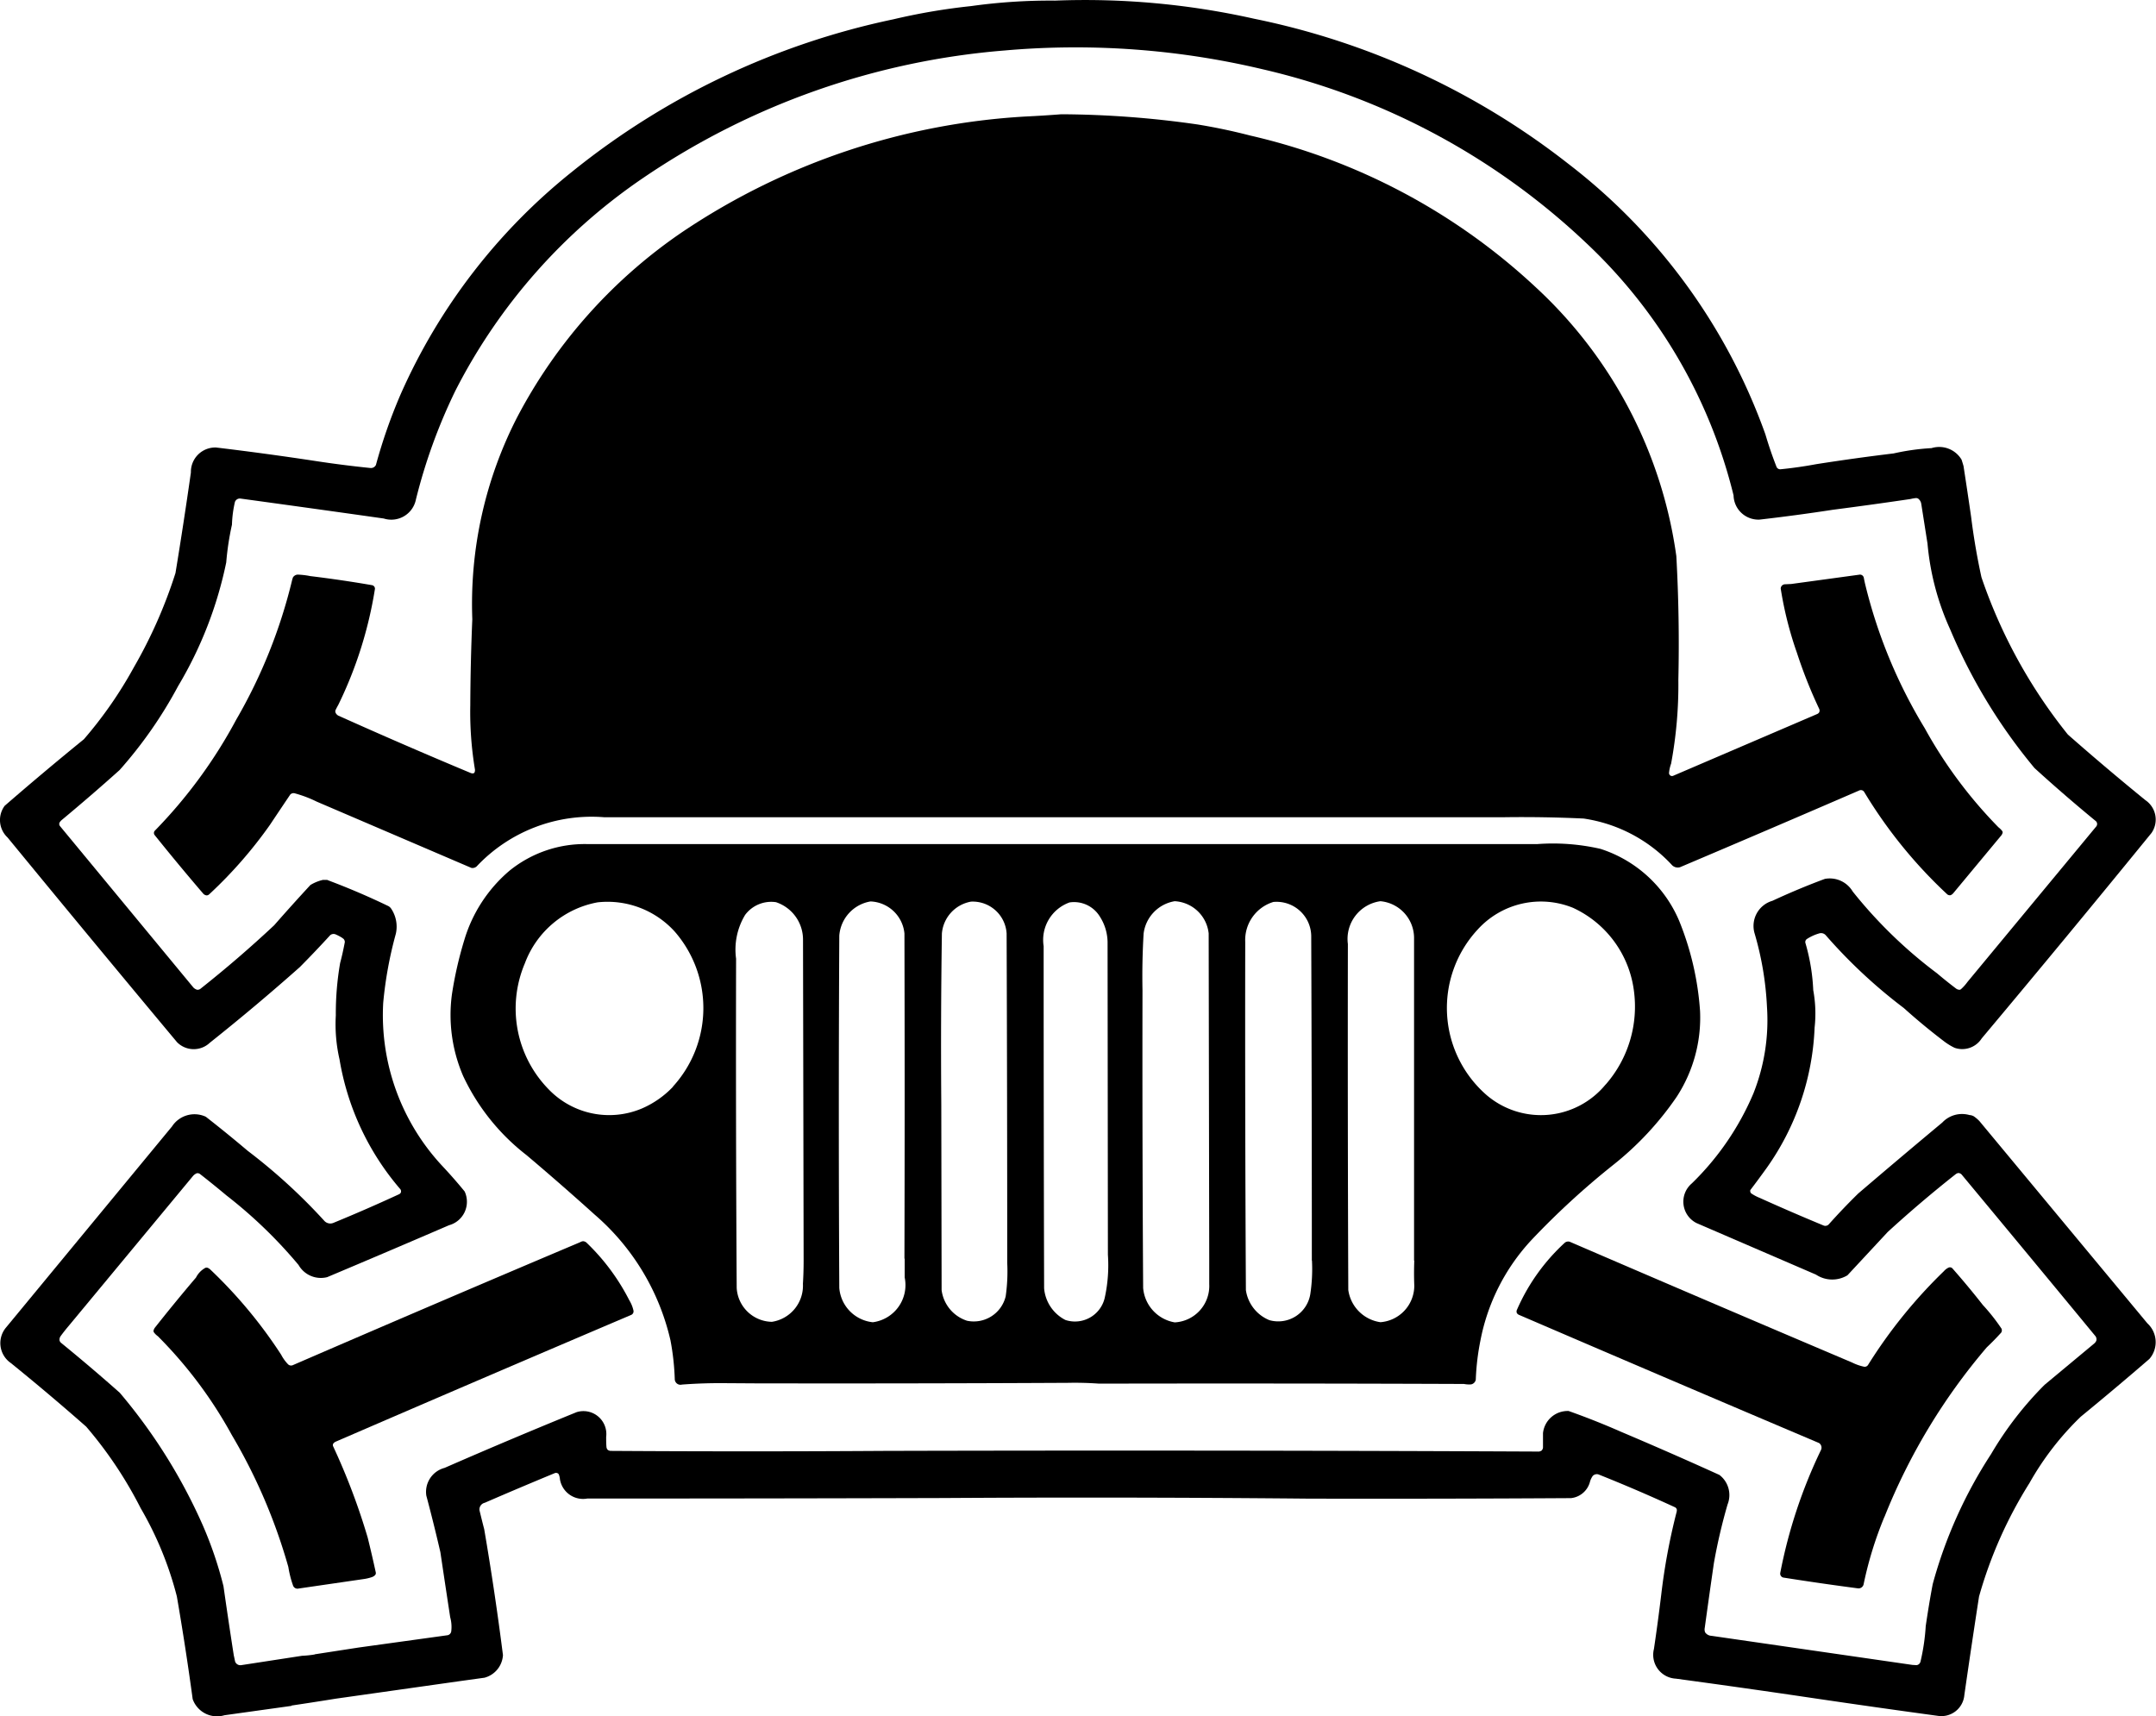 <svg xmlns="http://www.w3.org/2000/svg" viewBox="0 0 460 366.22"><defs><style>.cls-1{fill-rule:evenodd;}</style></defs><g id="Layer_2" data-name="Layer 2"><g id="Layer_1-2" data-name="Layer 1"><path class="cls-1" d="M67.13,353l9.39-1.45,19-2.63a1,1,0,0,0,.75-.78,7.76,7.76,0,0,0-.22-3.07q-1.06-6.93-2.09-13.86-1.4-6.06-3-12.07a5.29,5.29,0,0,1,3.89-5.92q14-6.12,28.19-11.9a4.89,4.89,0,0,1,6.29,5.29c0,.71,0,1.41.06,2.11a1,1,0,0,0,.3.67,1.3,1.3,0,0,0,.57.2q29.28.19,58.56,0,69.36-.18,138.72.14l.88,0,.4-.14a1,1,0,0,0,.39-.68v-.44q0-1.33,0-2.67a5.29,5.29,0,0,1,5.47-4.72q5.65,2,11.17,4.43,10.56,4.47,21,9.21a5.4,5.4,0,0,1,1.74,6.3,119.2,119.2,0,0,0-2.92,12.53q-1,6.9-1.95,13.82a1.62,1.62,0,0,0,.09.95,1.73,1.73,0,0,0,1.34.73l42.89,6.21.89.05a1,1,0,0,0,.82-.74,44.38,44.38,0,0,0,1.12-7.6c.44-3,.93-6,1.49-8.95a97.71,97.71,0,0,1,12.46-27.76,73.32,73.32,0,0,1,11.41-14.77l10.61-8.83a1.8,1.8,0,0,0,.41-.54,1.12,1.12,0,0,0-.16-1q-14.25-17.28-28.57-34.51a1,1,0,0,0-.7-.31,1.28,1.28,0,0,0-.51.21q-7.5,5.92-14.55,12.37l-8.59,9.24a6.26,6.26,0,0,1-6.71-.14l-25.49-11a5.11,5.11,0,0,1-1-8.47,58.7,58.7,0,0,0,13.14-19.21A42.31,42.31,0,0,0,377,214.88a66.63,66.63,0,0,0-2.63-15.67,5.59,5.59,0,0,1,3.8-7q5.49-2.56,11.17-4.67a5.69,5.69,0,0,1,5.95,2.69,98.5,98.5,0,0,0,18,17.46c1.34,1.14,2.72,2.24,4.12,3.3a1.3,1.3,0,0,0,.57.2.57.57,0,0,0,.18,0,.65.65,0,0,0,.22-.11,9.46,9.46,0,0,0,1.4-1.56l27.42-33.11a.84.84,0,0,0,0-1.17q-6.71-5.51-13.11-11.34a117.13,117.13,0,0,1-18-29.59A56.11,56.11,0,0,1,411.25,116l-1.33-8.46a1.74,1.74,0,0,0-.66-1.14.88.88,0,0,0-.5-.12,8.48,8.48,0,0,0-1.14.2q-8.25,1.22-16.53,2.29-7.8,1.2-15.64,2.1a5.3,5.3,0,0,1-5.58-5.16,109.55,109.55,0,0,0-31.59-54,149.23,149.23,0,0,0-68.92-36.94,172.74,172.74,0,0,0-55-4,159.81,159.81,0,0,0-77.11,27.18A121.82,121.82,0,0,0,97.19,83.31a117.54,117.54,0,0,0-8.45,23.27,5.35,5.35,0,0,1-6.86,4.06q-15.3-2.17-30.6-4.26a1.11,1.11,0,0,0-1.16.74,24.68,24.68,0,0,0-.63,4.84A59,59,0,0,0,48.27,120,84.77,84.77,0,0,1,38,146.4a92.64,92.64,0,0,1-12.49,17.92Q19.42,169.78,13.14,175a2.33,2.33,0,0,0-.43.51.73.73,0,0,0,.07.74l28.47,34.45a1.76,1.76,0,0,0,.8.49,1,1,0,0,0,.74-.22q8.13-6.44,15.71-13.54,3.81-4.35,7.73-8.59a9.06,9.06,0,0,1,2.68-1.09h.89l.44.18q6.36,2.4,12.47,5.34a1.69,1.69,0,0,1,.75.62,6.9,6.9,0,0,1,1,5.34A84.15,84.15,0,0,0,81.76,214a47.19,47.19,0,0,0,12.69,34.88c1.62,1.73,3.19,3.52,4.69,5.36a5.24,5.24,0,0,1,0,4.38,5.17,5.17,0,0,1-3.34,2.82q-13,5.61-26,11.08a5.48,5.48,0,0,1-6.1-2.6,99.82,99.82,0,0,0-15.37-14.83q-2.76-2.31-5.61-4.54a.87.87,0,0,0-.73-.2,2.12,2.12,0,0,0-.81.58l-26.53,32c-.61.72-1.19,1.45-1.74,2.21a1.27,1.27,0,0,0-.2.91,1,1,0,0,0,.29.46q6.39,5.21,12.55,10.67a116.44,116.44,0,0,1,17.71,28.27,82.49,82.49,0,0,1,4.42,13q1.05,7.39,2.2,14.77c.1.43.19.87.28,1.31a1.19,1.19,0,0,0,1.3.78l13-2a22.1,22.1,0,0,0,2.69-.28ZM62.2,363.93c3.14-.47,6.27-.95,9.4-1.46l26.85-3.8,4.92-.68a5.31,5.31,0,0,0,3.94-4.83q-1.71-13.47-4-26.86c-.35-1.34-.68-2.68-1-4a1.46,1.46,0,0,1,1.12-1.64q7.49-3.25,15-6.35a.75.75,0,0,1,.73.19l.11.22a3.85,3.85,0,0,1,.2.94,5,5,0,0,0,5.82,4.1q37.8,0,75.62-.11,39.15-.24,78.32.13,28,.06,55.95-.11a4.7,4.7,0,0,0,4.08-3.59,4.32,4.32,0,0,1,.56-1.14,1.2,1.2,0,0,1,1.22-.33q8.25,3.29,16.31,7a.71.71,0,0,1,.42.55,2.05,2.05,0,0,1-.1.65,132.47,132.47,0,0,0-3.23,17.44q-.7,5.82-1.56,11.61a5.09,5.09,0,0,0,4.67,6.33q14.78,2,29.53,4.19,13.19,1.95,26.4,3.75a4.91,4.91,0,0,0,5.63-4.45q1.51-10.51,3.13-21A92.6,92.6,0,0,1,433,316.46a61.72,61.72,0,0,1,10.94-14.16q7.41-6.07,14.65-12.33a5.45,5.45,0,0,0-.43-7.6L422.31,239.2a8.26,8.26,0,0,0-1.18-1,2.13,2.13,0,0,0-.92-.27,5.78,5.78,0,0,0-5.81,1.6q-9,7.5-17.92,15.13-3.24,3.17-6.25,6.54a1,1,0,0,1-1.2.28q-6.84-2.83-13.59-5.88a9.3,9.3,0,0,1-1.79-.95.55.55,0,0,1-.2-.34.62.62,0,0,1,0-.38c1.17-1.53,2.31-3.08,3.44-4.65a55.55,55.55,0,0,0,10.27-30,27.44,27.44,0,0,0-.29-8,42.22,42.22,0,0,0-1.65-10,.78.78,0,0,1,.32-.93,9.7,9.7,0,0,1,2.71-1.21,1.34,1.34,0,0,1,1.28.41,110.44,110.44,0,0,0,16.66,15.54q4.17,3.75,8.62,7.13a13,13,0,0,0,2.22,1.36,4.93,4.93,0,0,0,5.78-2q18.27-21.79,36.23-43.84a5,5,0,0,0-1.3-7q-8.41-6.84-16.54-14a110.28,110.28,0,0,1-18.44-33.56q-1.41-6.44-2.22-13-.78-5.39-1.61-10.75c-.13-.45-.27-.9-.41-1.34a5.55,5.55,0,0,0-6.41-2.47,49,49,0,0,0-8.08,1.13q-8.28,1-16.55,2.3-3.7.69-7.47,1.07a.88.88,0,0,1-.95-.44c-.9-2.29-1.7-4.63-2.4-7a126.22,126.22,0,0,0-42-57.69A160.64,160.64,0,0,0,267.59,4,165,165,0,0,0,225.09.13a121.77,121.77,0,0,0-17.9,1.17,132.89,132.89,0,0,0-16.58,2.82A162.1,162.1,0,0,0,122,36.69,125.86,125.86,0,0,0,85.45,84.2a112.53,112.53,0,0,0-5.24,15,1.17,1.17,0,0,1-1.19.66q-6-.61-11.9-1.52-10.48-1.59-21-2.85a5.2,5.2,0,0,0-5.39,5.33q-1.53,10.75-3.29,21.46a102.14,102.14,0,0,1-8.89,20.13,88.58,88.58,0,0,1-10.65,15.33Q9.34,164.7,1,171.94a5.1,5.1,0,0,0,.61,6.76q18,21.93,36.16,43.68a5,5,0,0,0,7,.12q9.82-7.81,19.22-16.16,3.3-3.33,6.47-6.8a1.14,1.14,0,0,1,1.24-.12,9.94,9.94,0,0,1,1.25.66l.35.26a1,1,0,0,1,.27.69c-.28,1.5-.61,3-1,4.46a63.2,63.2,0,0,0-.92,11.16,33.39,33.39,0,0,0,.79,9.4,56.72,56.72,0,0,0,13,27.73.8.8,0,0,1,.09.67.86.86,0,0,1-.33.35q-6.94,3.21-14,6.11a1.73,1.73,0,0,1-2.07-.48,122,122,0,0,0-16.28-14.87q-4.39-3.72-8.94-7.27a5.73,5.73,0,0,0-7.21,2.07l-35.49,43a5.16,5.16,0,0,0,1.11,7.49q8.18,6.62,16.07,13.57A87.59,87.59,0,0,1,30,321.79a73.7,73.7,0,0,1,7.73,18.84q1.89,10.94,3.38,21.93A5.51,5.51,0,0,0,47.88,366q7.15-1,14.32-2Z"/><path class="cls-1" d="M79.53,336.44a1.24,1.24,0,0,0,.62-.53.85.85,0,0,0,0-.5q-.8-3.68-1.7-7.32a140.31,140.31,0,0,0-7.36-19.45.62.62,0,0,1,.09-.7,1.54,1.54,0,0,1,.55-.36q31.42-13.59,62.93-27a.83.83,0,0,0,.48-1,7.16,7.16,0,0,0-.88-2.14,45.74,45.74,0,0,0-9.11-12.27,1.18,1.18,0,0,0-.77-.32,1.59,1.59,0,0,0-.6.21q-30.74,13-61.36,26.26a.92.92,0,0,1-1-.25,8.53,8.53,0,0,1-1.43-2A100.55,100.55,0,0,0,44.9,270.92a2,2,0,0,0-.58-.39.72.72,0,0,0-.5,0,4.85,4.85,0,0,0-2,2.07Q37.3,277.91,33,283.36a2.27,2.27,0,0,0-.23.5.52.52,0,0,0,.06.42,3.57,3.57,0,0,0,.85.84,93.11,93.11,0,0,1,15.76,21.05,118.71,118.71,0,0,1,12.08,28.19,22.2,22.2,0,0,0,1,3.95,1,1,0,0,0,1.2.65q6.86-1,13.73-2a9.69,9.69,0,0,0,2.11-.51Z"/><path class="cls-1" d="M402.09,323.62a129.36,129.36,0,0,1,21.81-36.13c1.06-1,2.09-2.05,3.07-3.14a.9.9,0,0,0,.07-.84,41.14,41.14,0,0,0-4-5.07q-3.13-4-6.51-7.83a.74.74,0,0,0-.78-.13,3,3,0,0,0-1,.76,106,106,0,0,0-16.18,20,.85.85,0,0,1-.85.39,10.6,10.6,0,0,1-2.57-.9Q365,277.94,335,265a1.11,1.11,0,0,0-1.2.23,42.33,42.33,0,0,0-10.15,14.26.83.83,0,0,0,0,.72,1.06,1.06,0,0,0,.45.36q32,13.77,64,27.34a1.17,1.17,0,0,1,.43,1.47,107,107,0,0,0-8.7,26.26.86.86,0,0,0,.78,1q7.91,1.25,15.85,2.29a1.11,1.11,0,0,0,1.17-.94,79.51,79.51,0,0,1,4.42-14.31Z"/><path class="cls-1" d="M171.46,269l-.13-68.49a8.41,8.41,0,0,0-5.76-8,6.93,6.93,0,0,0-6.59,2.71,14.3,14.3,0,0,0-1.93,9.35q-.08,35.13.13,70.25a7.66,7.66,0,0,0,7.51,7.23,7.8,7.8,0,0,0,6.62-8.1c.1-1.65.15-3.3.15-4.94Zm21.51-.45q.09-34.68,0-69.37a7.56,7.56,0,0,0-7.24-6.83,8,8,0,0,0-6.66,7.3q-.2,37.59,0,75.18a8,8,0,0,0,7.15,7.31,8,8,0,0,0,6.8-9.56c0-1.34,0-2.69,0-4Zm21.93.9q0-35.13-.13-70.26a7.25,7.25,0,0,0-7.59-6.8,7.55,7.55,0,0,0-6.22,6.79q-.27,18.12-.13,36.26l.07,39.84a7.94,7.94,0,0,0,5.42,6.54,7,7,0,0,0,8.25-5.21,37.28,37.28,0,0,0,.33-7.16Zm21.48-1.79L236.31,201a10.32,10.32,0,0,0-1.63-5.39,6.44,6.44,0,0,0-6.48-3.05,8.49,8.49,0,0,0-5.53,9.33q0,36.48.1,73a8.37,8.37,0,0,0,4.55,6.77,6.52,6.52,0,0,0,8.44-5,32.18,32.18,0,0,0,.62-8.92ZM258,269l-.12-69.82a7.7,7.7,0,0,0-7.25-6.88A8,8,0,0,0,244,199.2q-.36,6-.24,12.1-.06,31.77.14,63.54a8.13,8.13,0,0,0,6.74,7.33A7.78,7.78,0,0,0,258,274V269Zm21.89,0q0-34.68-.13-69.37a7.4,7.4,0,0,0-8.08-7.17,8.49,8.49,0,0,0-6,8.52q-.06,37.14.14,74.3a8.18,8.18,0,0,0,5,6.41,6.93,6.93,0,0,0,8.74-5.53,35.75,35.75,0,0,0,.36-7.16Zm21.81,0,0-68.92a7.89,7.89,0,0,0-7.18-7.78,8.13,8.13,0,0,0-6.94,9.13q-.06,36.91.09,73.83a8.07,8.07,0,0,0,6.86,6.87,7.82,7.82,0,0,0,7.22-7.78c-.07-1.78-.07-3.57,0-5.35ZM143.59,231.84a24.86,24.86,0,0,0,.42-33,19.34,19.34,0,0,0-16.5-6.3,20.51,20.51,0,0,0-15.52,13,24.64,24.64,0,0,0,5.07,26.9,17.91,17.91,0,0,0,19.84,4.11,20.13,20.13,0,0,0,6.69-4.66Zm199-.43a25.25,25.25,0,0,0,6-20.14,22.66,22.66,0,0,0-13-17.57,18.21,18.21,0,0,0-20.35,4.68,24.62,24.62,0,0,0,2,35.34,17.84,17.84,0,0,0,25.33-2.31ZM161.1,295.18q33.35.06,66.69-.11,3.36-.07,6.7.17,38.94-.08,77.87.07a5.46,5.46,0,0,0,1.51.09,1.26,1.26,0,0,0,1-1,51.61,51.61,0,0,1,1-8.4,43.48,43.48,0,0,1,10.92-21.45,168.66,168.66,0,0,1,17.34-15.93,66.18,66.18,0,0,0,13.59-14.56,30.94,30.94,0,0,0,5-18.32,62.27,62.27,0,0,0-4.46-19.26,27.31,27.31,0,0,0-16.79-15.35A45.37,45.37,0,0,0,328,180.11H125.3a25.5,25.5,0,0,0-16.57,5.66,31,31,0,0,0-9.66,14.79,81.23,81.23,0,0,0-2.65,11.63,32.88,32.88,0,0,0,2.42,17.46,46.09,46.09,0,0,0,13.5,16.83q7.36,6.22,14.51,12.67A50.24,50.24,0,0,1,143.05,286a53.58,53.58,0,0,1,.92,8.38,1.25,1.25,0,0,0,.53.89,1.2,1.2,0,0,0,1,.17q4.65-.35,9.32-.3Z"/><path class="cls-1" d="M57.6,176q2.16-3.24,4.33-6.46a1,1,0,0,1,.85-.29,25.6,25.6,0,0,1,4.79,1.8l33,14.14a1.29,1.29,0,0,0,1.14-.33,33.66,33.66,0,0,1,27.17-10.48l192,0q8.5-.12,17,.28a32,32,0,0,1,18.75,9.82,1.72,1.72,0,0,0,1.83.56q19.11-8.1,38.18-16.35a.83.83,0,0,1,1.09.28,101.14,101.14,0,0,0,17.73,21.86.84.84,0,0,0,.73.18,1.47,1.47,0,0,0,.55-.41l10.31-12.41a2.23,2.23,0,0,0,.22-.47.53.53,0,0,0-.1-.42,4.26,4.26,0,0,0-.77-.76,96.83,96.83,0,0,1-15.75-21.17,108,108,0,0,1-12.74-30.87c-.09-.41-.18-.81-.25-1.22a.84.84,0,0,0-.84-.67q-7.32,1-14.64,2l-1.24.06a1,1,0,0,0-.7.24.94.94,0,0,0-.31.67,77.24,77.24,0,0,0,3.46,13.72,101.56,101.56,0,0,0,4.74,11.94.87.87,0,0,1,0,.77,1,1,0,0,1-.4.34l-30.77,13.2a.66.66,0,0,1-.58-.07.68.68,0,0,1-.28-.52,7.73,7.73,0,0,1,.44-2,91.75,91.75,0,0,0,1.55-17.89q.3-13.2-.43-26.4a96.06,96.06,0,0,0-30-57.38,132.73,132.73,0,0,0-60.93-32.37q-5.55-1.44-11.21-2.36a209.66,209.66,0,0,0-29.08-2.18c-2.53.2-5.07.36-7.6.48a146.15,146.15,0,0,0-73,24.47,109,109,0,0,0-35.55,39.8,87.21,87.21,0,0,0-9.52,43q-.39,9.16-.43,18.35a74.49,74.49,0,0,0,1,13.75,1.4,1.4,0,0,1-.06.5.41.41,0,0,1-.4.3,1.15,1.15,0,0,1-.48-.1Q86.2,159,72.16,152.69a1.33,1.33,0,0,1-.58-.66.81.81,0,0,1,0-.49q.28-.58.6-1.14A87.51,87.51,0,0,0,80,125.64a.77.77,0,0,0-.59-.77q-6.57-1.14-13.2-1.94a16.43,16.43,0,0,0-2.71-.32,1.28,1.28,0,0,0-1,.6l-.14.43A111,111,0,0,1,50.4,153.56,104.27,104.27,0,0,1,33,177.29a.72.72,0,0,0,0,.9q5.1,6.36,10.41,12.55a1.14,1.14,0,0,0,.69.32.85.85,0,0,0,.5-.2A94.26,94.26,0,0,0,57.6,176Z"/></g></g></svg>